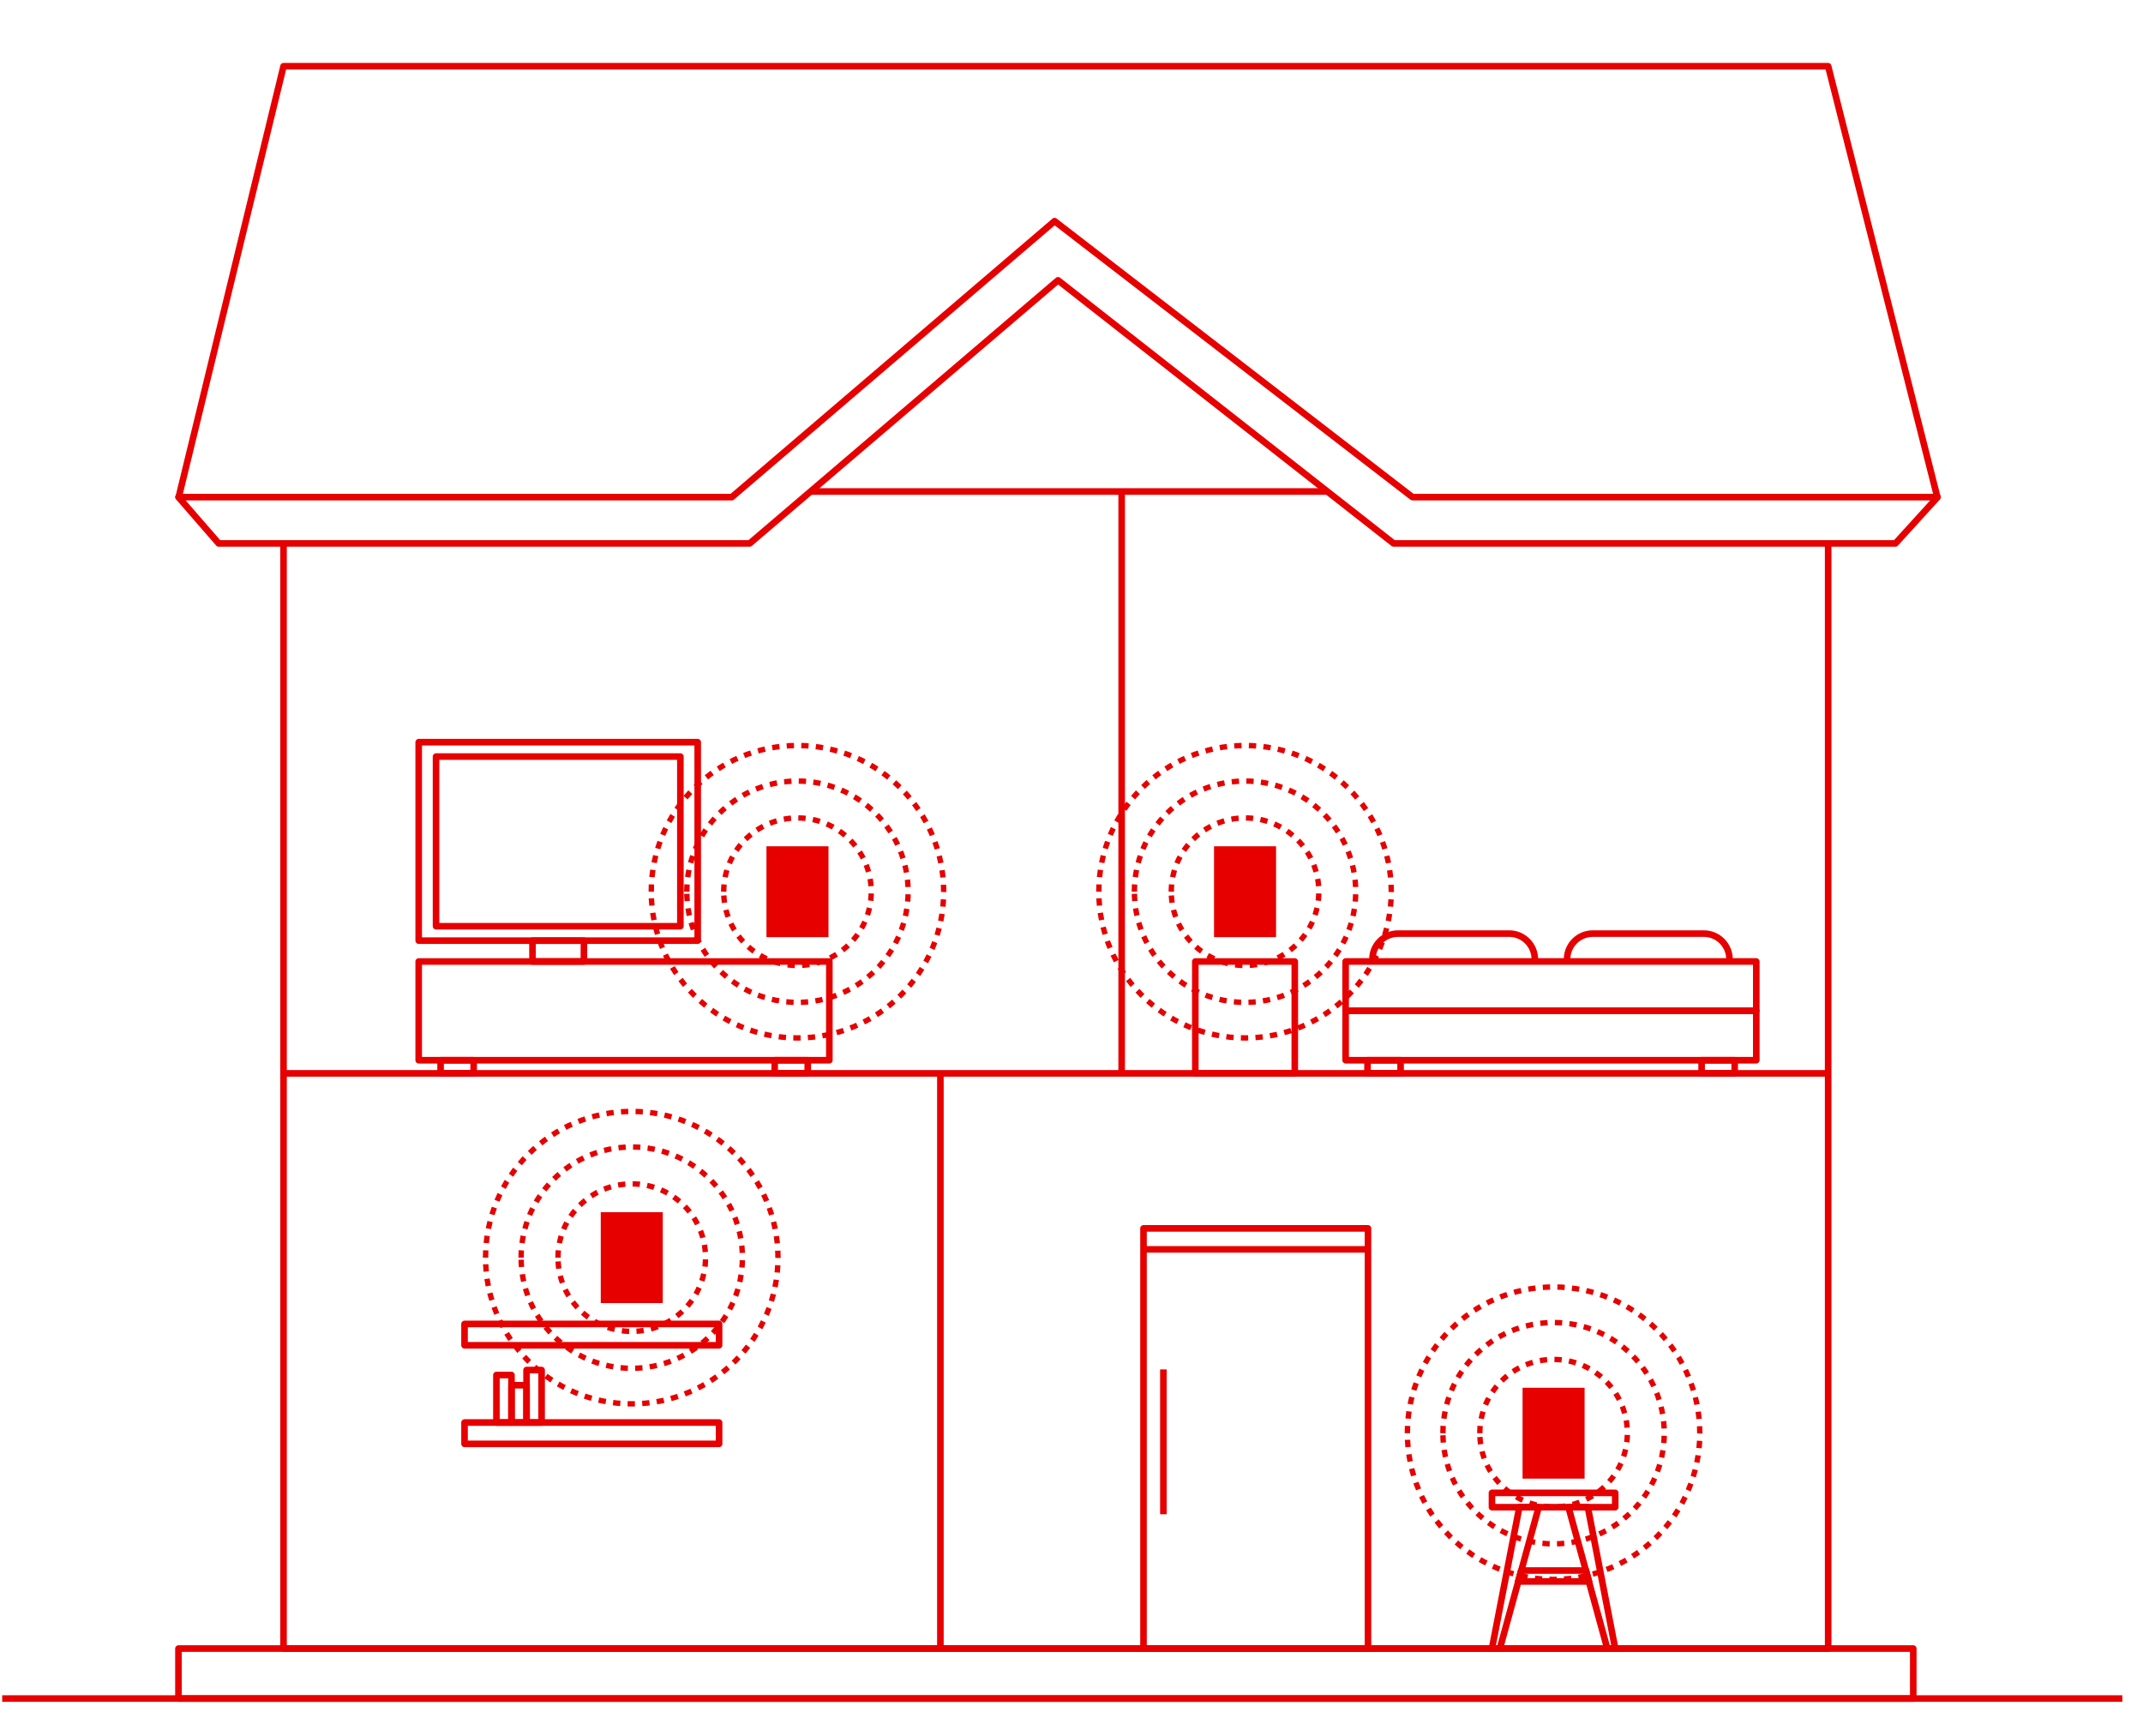 <svg xmlns="http://www.w3.org/2000/svg" xmlns:xlink="http://www.w3.org/1999/xlink" width="400" height="324" viewBox="0 0 400 324">
    <defs>
        <path id="g2vmao2ppa" d="M0 0L400 0 400 324 0 324z"/>
    </defs>
    <g fill="none" fill-rule="evenodd">
        <g>
            <g>
                <g transform="translate(-440 -940) translate(20 860) translate(420 80)">
                    <mask id="ndeefm560b" fill="#fff">
                        <use xlink:href="#g2vmao2ppa"/>
                    </mask>
                    <g mask="url(#ndeefm560b)">
                        <g>
                            <path fill-rule="nonzero" d="M0 0H398V398H0z" transform="translate(0 -35)"/>
                            <g>
                                <path stroke="#E60000" stroke-dasharray="1.362" stroke-linejoin="round" stroke-width="1.003" d="M121.742 154.963c0-15.072 12.218-27.29 27.291-27.29s27.292 12.218 27.292 27.29c0 15.073-12.219 27.292-27.292 27.292-15.073 0-27.291-12.219-27.291-27.292z" transform="translate(0 -35) translate(-.183 46.462)"/>
                                <path stroke="#E60000" stroke-dasharray="1.362" stroke-linejoin="round" stroke-width="1.003" d="M128.378 154.963c0-11.407 9.248-20.655 20.655-20.655 11.408 0 20.655 9.248 20.655 20.655 0 11.408-9.247 20.655-20.655 20.655-11.407 0-20.655-9.247-20.655-20.655z" transform="translate(0 -35) translate(-.183 46.462)"/>
                                <path stroke="#E60000" stroke-dasharray="1.362" stroke-linejoin="round" stroke-width="1.003" d="M135.264 154.963c0-7.604 6.165-13.769 13.77-13.769 7.604 0 13.768 6.165 13.768 13.77 0 7.603-6.164 13.769-13.769 13.769-7.604 0-13.769-6.166-13.769-13.77z" transform="translate(0 -35) translate(-.183 46.462)"/>
                                <path fill="#E60000" d="M143.244 163.443L154.823 163.443 154.823 146.485 143.244 146.485z" transform="translate(0 -35) translate(-.183 46.462)"/>
                                <path stroke="#E60000" stroke-dasharray="1.362" stroke-linejoin="round" stroke-width="1.003" d="M205.284 154.963c0-15.072 12.219-27.29 27.291-27.29 15.073 0 27.292 12.218 27.292 27.29 0 15.073-12.219 27.292-27.292 27.292-15.072 0-27.291-12.219-27.291-27.292z" transform="translate(0 -35) translate(-.183 46.462)"/>
                                <path stroke="#E60000" stroke-dasharray="1.362" stroke-linejoin="round" stroke-width="1.003" d="M211.92 154.963c0-11.407 9.248-20.655 20.656-20.655 11.407 0 20.655 9.248 20.655 20.655 0 11.408-9.248 20.655-20.655 20.655-11.408 0-20.655-9.247-20.655-20.655z" transform="translate(0 -35) translate(-.183 46.462)"/>
                                <path stroke="#E60000" stroke-dasharray="1.362" stroke-linejoin="round" stroke-width="1.003" d="M218.807 154.963c0-7.604 6.164-13.769 13.768-13.769 7.605 0 13.77 6.165 13.77 13.77 0 7.603-6.165 13.769-13.77 13.769-7.604 0-13.768-6.166-13.768-13.77z" transform="translate(0 -35) translate(-.183 46.462)"/>
                                <path fill="#E60000" d="M226.786 163.443L238.365 163.443 238.365 146.485 226.786 146.485z" transform="translate(0 -35) translate(-.183 46.462)"/>
                                <path stroke="#E60000" stroke-dasharray="1.362" stroke-linejoin="round" stroke-width="1.003" d="M262.875 256.025c0-15.073 12.218-27.292 27.291-27.292s27.292 12.219 27.292 27.292c0 15.072-12.219 27.29-27.292 27.29-15.073 0-27.291-12.218-27.291-27.29z" transform="translate(0 -35) translate(-.183 46.462)"/>
                                <path stroke="#E60000" stroke-dasharray="1.362" stroke-linejoin="round" stroke-width="1.003" d="M269.511 256.025c0-11.408 9.248-20.655 20.655-20.655 11.407 0 20.655 9.247 20.655 20.655 0 11.407-9.248 20.655-20.655 20.655-11.407 0-20.655-9.248-20.655-20.655z" transform="translate(0 -35) translate(-.183 46.462)"/>
                                <path stroke="#E60000" stroke-dasharray="1.362" stroke-linejoin="round" stroke-width="1.003" d="M276.397 256.025c0-7.605 6.165-13.77 13.769-13.77s13.769 6.165 13.769 13.77c0 7.604-6.165 13.768-13.769 13.768s-13.769-6.164-13.769-13.768z" transform="translate(0 -35) translate(-.183 46.462)"/>
                                <path fill="#E60000" d="M284.377 264.504L295.956 264.504 295.956 247.545 284.377 247.545z" transform="translate(0 -35) translate(-.183 46.462)"/>
                                <path stroke="#E60000" stroke-dasharray="1.362" stroke-linejoin="round" stroke-width="1.003" d="M90.813 223.258c0-15.073 12.219-27.292 27.291-27.292 15.073 0 27.292 12.22 27.292 27.292 0 15.072-12.219 27.291-27.292 27.291-15.072 0-27.291-12.219-27.291-27.291z" transform="translate(0 -35) translate(-.183 46.462)"/>
                                <path stroke="#E60000" stroke-dasharray="1.362" stroke-linejoin="round" stroke-width="1.003" d="M97.45 223.258c0-11.407 9.247-20.655 20.654-20.655 11.408 0 20.655 9.248 20.655 20.655 0 11.407-9.247 20.655-20.655 20.655-11.407 0-20.655-9.248-20.655-20.655z" transform="translate(0 -35) translate(-.183 46.462)"/>
                                <path stroke="#E60000" stroke-dasharray="1.362" stroke-linejoin="round" stroke-width="1.003" d="M104.336 223.258c0-7.604 6.164-13.77 13.768-13.77 7.605 0 13.77 6.166 13.77 13.77 0 7.604-6.165 13.769-13.77 13.769-7.604 0-13.768-6.165-13.768-13.769z" transform="translate(0 -35) translate(-.183 46.462)"/>
                                <path fill="#E60000" d="M112.315 231.737L123.894 231.737 123.894 214.778 112.315 214.778z" transform="translate(0 -35) translate(-.183 46.462)"/>
                                <path fill="#E60000" d="M341.417 296.832H53.105c-.34 0-.615-.276-.615-.615V89.963h1.23v205.639h287.082V89.963h1.23v206.254c0 .34-.275.615-.615.615M361.247 81.671L340.938 1.51H53.588l-19.5 80.155-1.195-.29L52.508.75c.066-.276.313-.47.597-.47h288.312c.281 0 .527.191.596.465L362.44 81.37l-1.193.301z" transform="translate(0 -35) translate(-.183 46.462)"/>
                                <path fill="#E60000" d="M260.524 89.349h93.179l6.749-7.414h-96.626c-.136 0-.268-.045-.376-.129L197.043 30.6l-59.869 51.188c-.11.096-.253.148-.4.148H34.84l6.443 7.414h98.604l57.38-48.967c.223-.191.55-.198.78-.017l62.477 48.984zm93.45 1.23h-93.663c-.137 0-.271-.046-.38-.131l-62.247-48.804-57.171 48.788c-.111.094-.253.147-.4.147h-99.11c-.179 0-.347-.078-.464-.212l-7.513-8.644c-.158-.182-.195-.44-.095-.659.1-.219.319-.36.56-.36h103.057l60.076-51.364c.22-.19.544-.198.775-.02l66.637 51.385h97.808c.243 0 .464.143.562.366.099.223.057.483-.108.663l-7.87 8.644c-.115.128-.28.2-.454.2zM34.106 304.934h322.58v-8.102H34.107v8.102zm323.196 1.23H33.491c-.34 0-.615-.276-.615-.615v-9.332c0-.34.274-.616.615-.616h323.811c.34 0 .615.276.615.616v9.332c0 .34-.275.615-.615.615zM78.948 163.477h50.85v-35.805h-50.85v35.805zm51.465 1.23h-52.08c-.34 0-.614-.274-.614-.615v-37.035c0-.34.275-.615.614-.615h52.08c.34 0 .615.275.615.615v37.035c0 .34-.275.616-.615.616zM78.948 185.801h75.423v-17.2H78.948v17.2zm76.038 1.23H78.333c-.34 0-.614-.276-.614-.614v-18.432c0-.34.275-.615.614-.615h76.653c.34 0 .615.275.615.615v18.432c0 .338-.276.614-.615.614z" transform="translate(0 -35) translate(-.183 46.462)"/>
                                <path fill="#E60000" d="M82.184 160.794h44.379v-30.438H82.184v30.438zm44.993 1.23H81.57c-.34 0-.614-.275-.614-.616v-31.667c0-.34.274-.615.614-.615h45.608c.34 0 .615.275.615.615v31.667c0 .34-.275.615-.615.615zM100.189 167.37h8.37v-2.662h-8.37v2.662zm8.984 1.23h-9.6c-.34 0-.614-.275-.614-.615v-3.893c0-.34.275-.615.615-.615h9.599c.34 0 .615.276.615.615v3.893c0 .34-.275.615-.615.615zM83.036 188.254h4.94v-1.223h-4.94v1.223zm5.556 1.23h-6.171c-.34 0-.615-.276-.615-.615v-2.452c0-.34.275-.616.615-.616h6.171c.34 0 .615.275.615.616v2.452c0 .34-.275.615-.615.615zM145.396 188.254h4.94v-1.223h-4.94v1.223zm5.556 1.23h-6.171c-.34 0-.615-.276-.615-.615v-2.452c0-.34.275-.616.615-.616h6.171c.34 0 .615.275.615.616v2.452c0 .34-.275.615-.615.615zM214.238 295.601h40.668v-77.19h-40.668v77.19zm41.283 1.23h-41.898c-.34 0-.615-.274-.615-.614v-78.421c0-.34.275-.616.615-.616h41.898c.339 0 .614.276.614.616v78.421c0 .34-.275.615-.614.615z" transform="translate(0 -35) translate(-.183 46.462)"/>
                                <path fill="#E60000" d="M213.623 222.332L255.521 222.332 255.521 221.102 213.623 221.102zM216.72 271.149L217.949 271.149 217.949 244.117 216.72 244.117zM284.14 281.651h.006-.005zm-4.73 13.95h.263l6.905-25.153h-2.298l-4.87 25.154zm.732 1.231h-1.478c-.184 0-.358-.082-.475-.224-.117-.141-.165-.327-.13-.508l5.11-26.384c.056-.29.31-.498.604-.498h3.612c.192 0 .373.09.49.242.116.153.154.35.103.536l-3.244 11.818-4 14.566c-.073.267-.316.452-.592.452z" transform="translate(0 -35) translate(-.183 46.462)"/>
                                <path fill="#E60000" d="M283.58 284.31c-.054 0-.11-.007-.163-.021-.274-.075-.453-.323-.453-.593 0-.054.007-.109.022-.163l.562-2.045c.09-.327.429-.521.756-.43.273.075.452.323.452.593 0 .054-.007.109-.022.164l-.562 2.043c-.075.273-.322.452-.593.452M300.66 295.602h.263l-4.871-25.154h-2.298l3.031 11.04 3.875 14.114zm1.008 1.23h-1.477c-.277 0-.52-.185-.594-.452l-7.243-26.384c-.05-.185-.013-.383.104-.536.116-.153.297-.242.489-.242h3.612c.294 0 .548.209.603.499l5.11 26.383c.035.18-.012.367-.129.508-.116.141-.29.223-.475.223z" transform="translate(0 -35) translate(-.183 46.462)"/>
                                <path fill="#E60000" d="M279.278 269.218h21.776v-1.44h-21.776v1.44zm22.39 1.23h-23.005c-.34 0-.614-.276-.614-.615v-2.67c0-.34.274-.616.614-.616h23.006c.34 0 .615.276.615.615v2.671c0 .34-.275.615-.615.615zM284.386 283.08h11.56l-.223-.814h-11.114l-.223.814zm12.367 1.23H283.58c-.192 0-.372-.088-.489-.241-.116-.153-.155-.351-.104-.536l.561-2.045c.074-.267.317-.452.594-.452h12.05c.278 0 .52.185.594.452l.561 2.045c.05.185.012.383-.104.536-.116.153-.297.241-.489.241z" transform="translate(0 -35) translate(-.183 46.462)"/>
                                <path fill="#E60000" d="M296.753 284.31c-.27 0-.519-.179-.593-.452l-.562-2.043c-.014-.055-.022-.11-.022-.164 0-.27.18-.518.453-.593.328-.092.666.103.756.43l.56 2.045c.016.054.023.109.023.163 0 .27-.18.518-.453.593-.054.014-.109.021-.162.021M.585 306.164L396.324 306.164 396.324 304.934.585 304.934zM52.867 189.484L341.417 189.484 341.417 188.254 52.867 188.254z" transform="translate(0 -35) translate(-.183 46.462)"/>
                                <path fill="#E60000" d="M208.932 188.869L210.162 188.869 210.162 80.583 208.932 80.583zM175.095 296.217L176.325 296.217 176.325 188.869 175.095 188.869z" transform="translate(0 -35) translate(-.183 46.462)"/>
                                <path fill="#E60000" d="M151.472 80.885L247.769 80.885 247.769 79.656 151.472 79.656zM251.964 185.801h75.422v-7.985h-75.422v7.985zm76.038 1.23h-76.653c-.34 0-.615-.276-.615-.614V177.2c0-.34.275-.615.615-.615h76.653c.34 0 .615.275.615.615v9.216c0 .338-.275.614-.615.614z" transform="translate(0 -35) translate(-.183 46.462)"/>
                                <path fill="#E60000" d="M251.964 176.586h75.422V168.6h-75.422v7.986zm76.038 1.23h-76.653c-.34 0-.615-.276-.615-.615v-9.216c0-.34.275-.615.615-.615h76.653c.34 0 .615.275.615.615v9.216c0 .34-.275.615-.615.615zM256.052 188.254h4.94v-1.223h-4.94v1.223zm5.556 1.23h-6.172c-.34 0-.614-.276-.614-.615v-2.452c0-.34.275-.616.614-.616h6.172c.34 0 .615.275.615.616v2.452c0 .34-.276.615-.615.615zM318.412 188.254h4.941v-1.223h-4.94v1.223zm5.556 1.23h-6.17c-.341 0-.616-.276-.616-.615v-2.452c0-.34.275-.616.615-.616h6.17c.341 0 .616.275.616.616v2.452c0 .34-.275.615-.615.615z" transform="translate(0 -35) translate(-.183 46.462)"/>
                                <path fill="#E60000" d="M287.281 167.569h-1.23c0-2.302-1.872-4.174-4.174-4.174h-20.735c-2.301 0-4.174 1.872-4.174 4.174h-1.23c0-2.98 2.424-5.403 5.404-5.403h20.735c2.98 0 5.404 2.423 5.404 5.403M323.613 167.569h-1.23c0-2.302-1.873-4.174-4.175-4.174h-20.735c-2.302 0-4.173 1.872-4.173 4.174h-1.23c0-2.98 2.424-5.403 5.403-5.403h20.735c2.98 0 5.405 2.423 5.405 5.403M223.906 188.254h17.34V168.6h-17.34v19.654zm17.954 1.23h-18.57c-.339 0-.614-.276-.614-.615v-20.884c0-.34.275-.615.615-.615h18.57c.339 0 .614.275.614.615v20.884c0 .34-.275.615-.615.615zM87.506 257.402h46.285v-2.756H87.506v2.756zm46.9 1.23H86.89c-.34 0-.615-.275-.615-.614v-3.987c0-.34.275-.615.615-.615h47.514c.34 0 .615.275.615.615v3.987c0 .34-.275.615-.615.615zM87.506 239.006h46.285v-2.757H87.506v2.757zm46.9 1.23H86.89c-.34 0-.615-.276-.615-.616v-3.986c0-.34.275-.616.615-.616h47.514c.34 0 .615.276.615.616v3.986c0 .34-.275.615-.615.615z" transform="translate(0 -35) translate(-.183 46.462)"/>
                                <path fill="#E60000" d="M93.457 253.416h1.582v-7.635h-1.582v7.635zm2.197 1.23h-2.811c-.34 0-.615-.275-.615-.615v-8.865c0-.34.275-.615.615-.615h2.811c.34 0 .615.276.615.615v8.865c0 .34-.275.615-.615.615z" transform="translate(0 -35) translate(-.183 46.462)"/>
                                <path fill="#E60000" d="M96.27 253.416h1.581v-5.734h-1.582v5.734zm2.196 1.23h-2.812c-.34 0-.615-.275-.615-.615v-6.964c0-.34.276-.614.615-.614h2.812c.34 0 .615.275.615.614v6.964c0 .34-.276.615-.615.615z" transform="translate(0 -35) translate(-.183 46.462)"/>
                                <path fill="#E60000" d="M99.08 253.416h1.583v-8.569H99.08v8.57zm2.197 1.23h-2.811c-.34 0-.615-.275-.615-.615v-9.799c0-.34.275-.615.615-.615h2.811c.34 0 .615.275.615.615v9.8c0 .339-.275.614-.615.614z" transform="translate(0 -35) translate(-.183 46.462)"/>
                            </g>
                        </g>
                    </g>
                </g>
            </g>
        </g>
    </g>
</svg>
